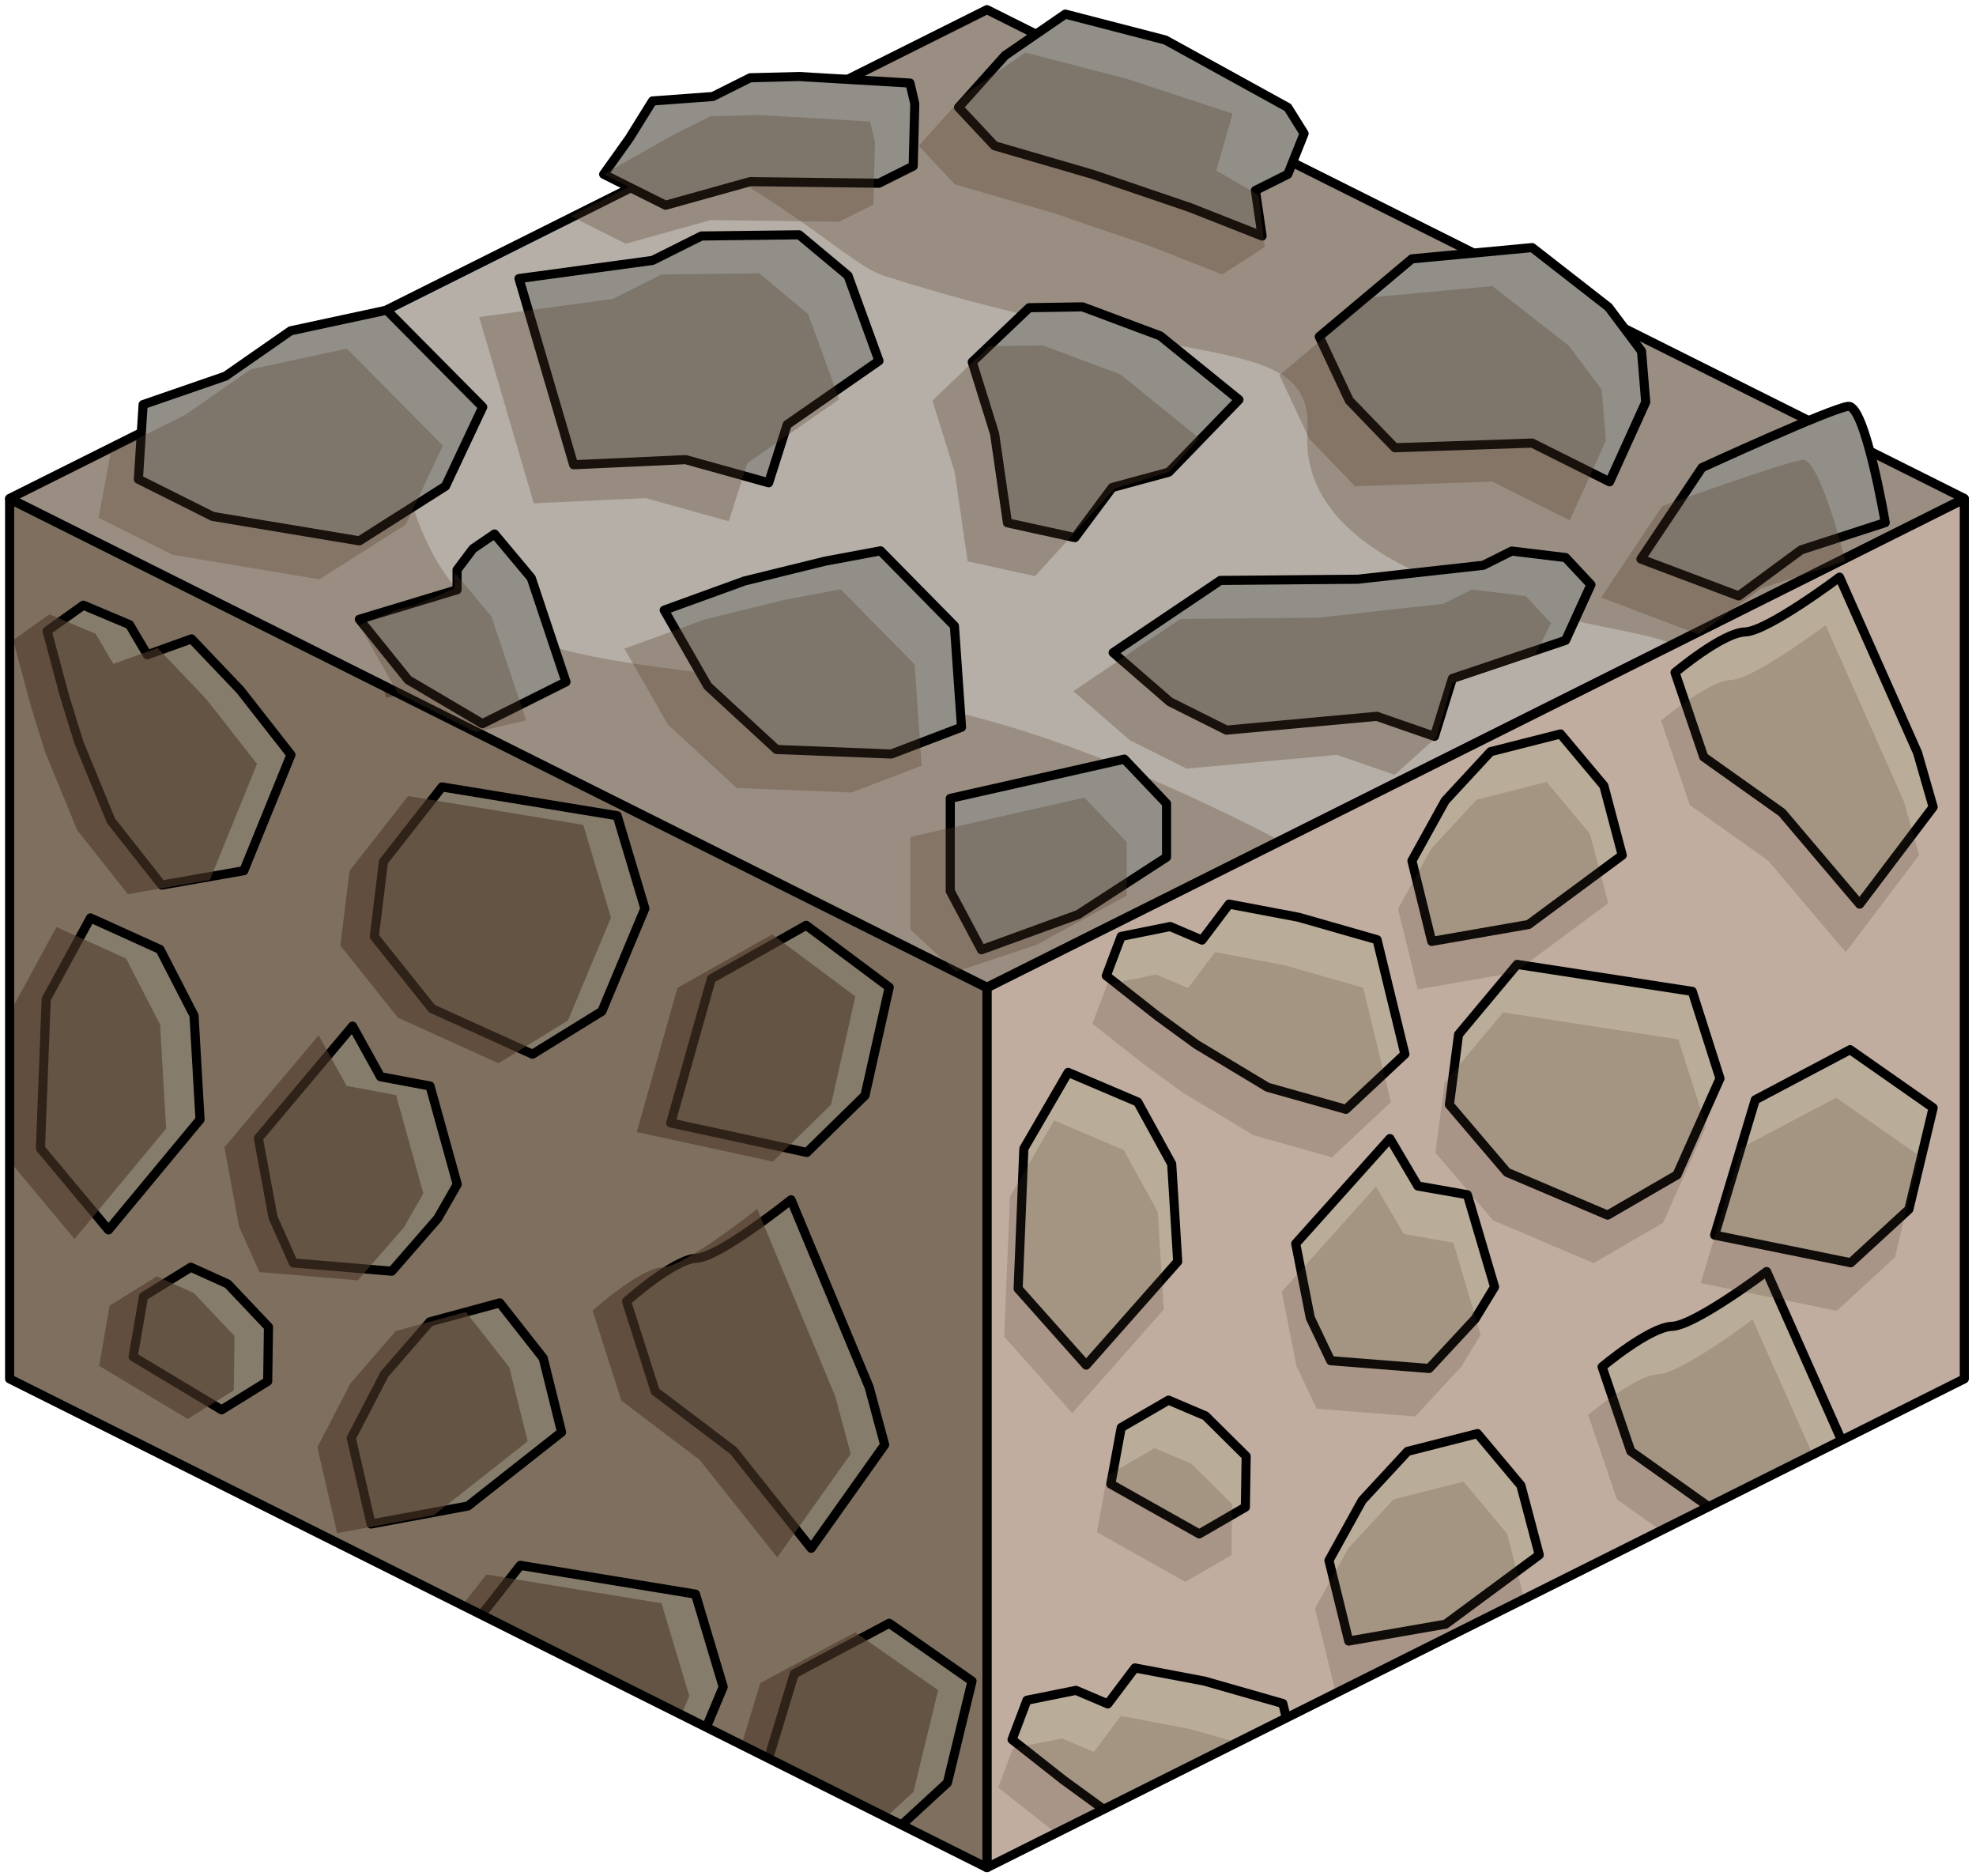 <?xml version="1.0" encoding="UTF-8" standalone="no"?><!DOCTYPE svg PUBLIC "-//W3C//DTD SVG 1.1//EN" "http://www.w3.org/Graphics/SVG/1.1/DTD/svg11.dtd"><svg width="100%" height="100%" viewBox="0 0 217 206" version="1.1" xmlns="http://www.w3.org/2000/svg" xmlns:xlink="http://www.w3.org/1999/xlink" xml:space="preserve" xmlns:serif="http://www.serif.com/" style="fill-rule:evenodd;clip-rule:evenodd;stroke-linecap:round;stroke-linejoin:round;stroke-miterlimit:1.5;"><g id="Stone_Block01"><g><g><path d="M215.718,54.794l0,96.599l-107.332,53.665l0,-96.598l107.332,-53.666Z" style="fill:#c0ada0;"/><clipPath id="_clip1"><path d="M215.718,54.794l0,96.599l-107.332,53.665l0,-96.598l107.332,-53.666Z"/></clipPath><g clip-path="url(#_clip1)"><path d="M113.914,235.949l-7.47,-8.393l0.628,-15.381l4.862,-8.365l7.638,3.249l3.735,6.804l0.66,10.713l-10.053,11.373" style="fill:#e1aa80;stroke:#000;stroke-width:1px;"/><path d="M137.455,205.664l6.48,-6.062l-3.057,-12.564l-8.623,-2.464l-7.622,-1.443l-2.977,3.95l-3.5,-1.488l-5.378,1.085l-1.634,4.32l5.651,4.448l4.24,3.09l7.816,4.704l8.604,2.424Z" style="fill:#b9ac99;stroke:#000;stroke-width:1px;"/><path d="M174.442,211.97l7.62,-4.416l4.724,-10.593l-3.045,-9.558l-19.234,-2.963l-6.431,7.697l-1.006,7.708l6.329,7.428l11.043,4.697Z" style="fill:#e1aa80;stroke:#000;stroke-width:1px;"/><path d="M196.217,175.509l8.069,-10.664l-1.706,-5.942l-8.575,-19.295c0,0 -7.897,5.94 -10.383,6.017c-2.486,0.076 -7.683,4.452 -7.683,4.452l3.152,9.269l8.6,6.112l8.526,10.051Z" style="fill:#b9ac99;stroke:#000;stroke-width:1px;"/><path d="M148.115,180.181l10.639,-1.857l10.284,-7.605l-2.016,-7.626l-4.769,-5.691l-7.679,1.95l-4.985,5.388l-3.647,6.589l2.173,8.852" style="fill:#b9ac99;stroke:#000;stroke-width:1px;"/><path d="M206.927,207.696l-9.119,-6.382l-10.414,5.505l-4.462,14.856l14.945,3.036l6.388,-5.869l2.662,-11.146" style="fill:#e1aa80;stroke:#000;stroke-width:1px;"/><path d="M119.281,149.884l-7.471,-8.393l0.629,-15.381l4.861,-8.365l7.639,3.249l3.734,6.804l0.66,10.713l-10.052,11.373" style="fill:#b9ac99;stroke:#000;stroke-width:1px;"/><path d="M131.7,168.416l-9.714,-5.467l1.146,-6.211l5.191,-3.009l4.057,1.725l4.47,4.429l-0.085,5.597l-5.065,2.936Z" style="fill:#b9ac99;stroke:#000;stroke-width:1px;"/><path d="M161.983,144.821l-5.042,5.43l-10.806,-0.849l-2.238,-4.698l-1.605,-8.155l10.344,-11.542l3.07,5.212l5.436,0.955l2.99,10.126l-2.149,3.521" style="fill:#b9ac99;stroke:#000;stroke-width:1px;"/><path d="M147.802,121.8l6.48,-6.062l-3.057,-12.564l-8.623,-2.464l-7.622,-1.443l-2.977,3.95l-3.5,-1.488l-5.378,1.085l-1.634,4.32l5.651,4.448l4.24,3.091l7.817,4.703l8.603,2.424Z" style="fill:#b9ac99;stroke:#000;stroke-width:1px;"/><path d="M176.54,133.415l7.621,-4.416l4.724,-10.592l-3.045,-9.558l-19.234,-2.963l-6.431,7.697l-1.006,7.708l6.329,7.428l11.042,4.696Z" style="fill:#b9ac99;stroke:#000;stroke-width:1px;"/><path d="M204.225,99.272l8.069,-10.665l-1.707,-5.942l-8.575,-19.294c0,0 -7.897,5.94 -10.382,6.016c-2.486,0.077 -7.683,4.453 -7.683,4.453l3.152,9.269l8.599,6.111l8.527,10.052Z" style="fill:#b9ac99;stroke:#000;stroke-width:1px;"/><path d="M157.228,103.363l10.639,-1.857l10.285,-7.606l-2.017,-7.625l-4.768,-5.692l-7.68,1.95l-4.984,5.389l-3.648,6.588l2.173,8.853" style="fill:#b9ac99;stroke:#000;stroke-width:1px;"/><path d="M212.294,121.631l-9.12,-6.382l-10.414,5.505l-4.461,14.856l14.945,3.036l6.387,-5.869l2.663,-11.146" style="fill:#b9ac99;stroke:#000;stroke-width:1px;"/><path d="M124.8,259.752l-9.713,-5.467l1.146,-6.211l5.191,-3.009l4.057,1.725l4.47,4.429l-0.085,5.597l-5.066,2.936Zm30.284,-23.595l-5.042,5.43l-10.806,-0.848l-2.238,-4.699l-1.605,-8.155l10.344,-11.541l3.07,5.211l5.436,0.955l2.99,10.126l-2.149,3.521Zm-42.702,5.063l-7.471,-8.393l0.629,-15.381l4.861,-8.365l7.639,3.249l3.734,6.804l0.66,10.713l-10.052,11.373Zm93.013,-28.253l-2.663,11.146l-6.387,5.869l-14.945,-3.036l4.461,-14.856l10.414,-5.505l9.12,6.382Zm-32.486,4.273l7.621,-4.415l4.723,-10.593l-3.045,-9.558l-19.233,-2.963l-6.432,7.697l-1.006,7.708l6.329,7.428l11.043,4.696Zm-36.987,-6.305l6.48,-6.062l-3.056,-12.565l-8.623,-2.463l-7.623,-1.443l-2.976,3.95l-3.5,-1.488l-5.379,1.085l-1.633,4.32l5.65,4.448l4.241,3.09l7.816,4.704l8.603,2.424Zm10.66,-25.483l10.639,-1.857l10.285,-7.605l-2.017,-7.626l-4.768,-5.691l-7.679,1.95l-4.985,5.388l-3.648,6.589l2.173,8.852Zm48.103,-4.672l8.069,-10.664l-1.707,-5.942l-8.575,-19.295c0,0 -7.897,5.94 -10.382,6.017c-2.486,0.076 -7.683,4.452 -7.683,4.452l3.151,9.269l8.6,6.112l8.527,10.051Zm-64.518,-7.093l-9.713,-5.467l1.145,-6.212l5.192,-3.008l4.056,1.725l4.47,4.429l-0.084,5.597l-5.066,2.936Zm30.283,-23.595l-5.042,5.43l-10.806,-0.849l-2.237,-4.698l-1.605,-8.155l10.343,-11.542l3.071,5.212l5.435,0.955l2.991,10.126l-2.15,3.521Zm-42.702,5.063l-7.47,-8.393l0.628,-15.381l4.862,-8.365l7.639,3.249l3.734,6.804l0.66,10.713l-10.053,11.373Zm93.013,-28.253l-2.662,11.146l-6.388,5.869l-14.945,-3.036l4.462,-14.856l10.414,-5.505l9.119,6.382Zm-35.753,11.784l7.62,-4.416l4.724,-10.592l-3.045,-9.558l-19.233,-2.963l-6.432,7.697l-1.006,7.708l6.329,7.428l11.043,4.696Zm-28.738,-11.615l6.48,-6.062l-3.057,-12.564l-8.623,-2.464l-7.622,-1.443l-2.977,3.95l-3.5,-1.488l-5.378,1.085l-1.634,4.32l5.651,4.448l4.24,3.09l7.816,4.704l8.604,2.424Zm9.425,-18.437l10.639,-1.857l10.285,-7.606l-2.016,-7.625l-4.769,-5.692l-7.679,1.95l-4.985,5.389l-3.648,6.588l2.173,8.853Zm46.997,-4.091l8.069,-10.665l-1.706,-5.942l-8.575,-19.294c0,0 -7.897,5.94 -10.383,6.016c-2.486,0.077 -7.683,4.453 -7.683,4.453l3.152,9.268l8.6,6.112l8.526,10.052Z" style="fill:#4f3929;fill-opacity:0.2;"/></g><path d="M215.718,54.794l0,96.599l-107.332,53.665l0,-96.598l107.332,-53.666Z" style="fill:none;stroke:#000;stroke-width:1px;"/></g><path d="M1.055,54.794l107.331,53.666l0,96.598l-107.331,-53.665l0,-96.599" style="fill:#7e6f5f;"/><clipPath id="_clip2"><path d="M1.055,54.794l107.331,53.666l0,96.598l-107.331,-53.665l0,-96.599"/></clipPath><g clip-path="url(#_clip2)"><path d="M6.547,226.771l-7.47,-8.946l0.629,-16.394l4.861,-8.915l7.639,3.462l3.734,7.252l0.66,11.419l-10.053,12.122" style="fill:#857c6c;stroke:#000;stroke-width:1px;"/><path d="M49.249,221.375l-5.042,5.788l-10.805,-0.905l-2.238,-5.008l-1.605,-8.692l10.343,-12.302l3.071,5.554l5.435,1.019l2.991,10.793l-2.15,3.753" style="fill:#857c6c;stroke:#000;stroke-width:1px;"/><path d="M30.088,194.492l6.48,-6.462l-3.057,-13.392l-8.623,-2.626l-7.622,-1.538l-2.977,4.21l-3.5,-1.586l-5.378,1.157l-1.634,4.604l5.651,4.741l4.24,3.294l7.816,5.014l8.604,2.584Z" style="fill:#857c6c;stroke:#000;stroke-width:1px;"/><path d="M67.075,201.212l7.62,-4.707l4.724,-11.29l-3.045,-10.187l-19.234,-3.159l-6.431,8.204l-1.006,8.217l6.329,7.917l11.043,5.005Z" style="fill:#857c6c;stroke:#000;stroke-width:1px;"/><path d="M89.083,169.997l8.069,-11.367l-1.707,-6.333l-8.575,-20.566c0,0 -7.897,6.332 -10.382,6.413c-2.486,0.082 -7.683,4.746 -7.683,4.746l3.152,9.879l8.599,6.515l8.527,10.713Z" style="fill:#857c6c;stroke:#000;stroke-width:1px;"/><path d="M40.748,167.33l10.639,-1.979l10.285,-8.106l-2.017,-8.128l-4.768,-6.067l-7.68,2.079l-4.984,5.743l-3.648,7.022l2.173,9.436" style="fill:#857c6c;stroke:#000;stroke-width:1px;"/><path d="M106.746,184.575l-9.093,-6.35l-10.432,5.551l-4.516,14.885l14.93,2.978l6.408,-5.899l2.703,-11.165" style="fill:#857c6c;stroke:#000;stroke-width:1px;"/><path d="M11.914,135.037l-7.471,-8.946l0.629,-16.394l4.861,-8.915l7.639,3.462l3.734,7.252l0.661,11.419l-10.053,12.122" style="fill:#857c6c;stroke:#000;stroke-width:1px;"/><path d="M24.333,154.79l-9.714,-5.827l1.146,-6.621l5.191,-3.206l4.057,1.838l4.47,4.721l-0.085,5.966l-5.065,3.129Z" style="fill:#857c6c;stroke:#000;stroke-width:1px;"/><path d="M48.065,133.784l-5.042,5.788l-10.806,-0.905l-2.238,-5.008l-1.605,-8.692l10.344,-12.302l3.07,5.555l5.436,1.018l2.99,10.793l-2.149,3.753" style="fill:#857c6c;stroke:#000;stroke-width:1px;"/><path d="M17.762,97.178l9.014,-1.579l5.175,-12.724l-5.559,-7.096l-5.362,-5.631l-4.853,1.743l-1.958,-3.307l-5.07,-2.136l-3.978,2.835l1.911,7.125l1.585,5.13l3.528,8.589l5.567,7.051Z" style="fill:#857c6c;stroke:#000;stroke-width:1px;"/><path d="M58.476,115.745l7.62,-4.706l4.724,-11.29l-3.045,-10.188l-19.233,-3.158l-6.432,8.203l-1.006,8.217l6.329,7.917l11.043,5.005Z" style="fill:#857c6c;stroke:#000;stroke-width:1px;"/><path d="M94.217,70.616l8.069,-11.367l-1.707,-6.333l-8.574,-20.565c0,0 -7.897,6.331 -10.383,6.412c-2.486,0.082 -7.683,4.746 -7.683,4.746l3.152,9.879l8.599,6.515l8.527,10.713Z" style="fill:#857c6c;stroke:#000;stroke-width:1px;"/><path d="M46.114,75.596l10.639,-1.979l10.285,-8.106l-2.016,-8.129l-4.769,-6.066l-7.679,2.079l-4.985,5.743l-3.648,7.022l2.173,9.436" style="fill:#857c6c;stroke:#000;stroke-width:1px;"/><path d="M97.653,108.396l-9.119,-6.802l-10.414,5.867l-4.462,15.834l14.946,3.237l6.387,-6.256l2.662,-11.88" style="fill:#857c6c;stroke:#000;stroke-width:1px;"/><path d="M15.239,247.525l-9.713,-5.826l1.146,-6.621l5.191,-3.206l4.057,1.838l4.47,4.721l-0.085,5.966l-5.066,3.128Zm30.284,-25.149l-5.042,5.788l-10.806,-0.904l-2.238,-5.008l-1.605,-8.692l10.344,-12.302l3.07,5.554l5.436,1.018l2.99,10.793l-2.149,3.753Zm-42.702,5.397l-7.471,-8.946l0.629,-16.394l4.861,-8.915l7.639,3.462l3.734,7.252l0.66,11.419l-10.052,12.122Zm100.199,-42.196l-2.704,11.165l-6.408,5.899l-14.93,-2.979l4.516,-14.884l10.433,-5.551l9.093,6.35Zm-39.672,16.637l7.621,-4.707l4.723,-11.29l-3.045,-10.187l-19.233,-3.159l-6.432,8.204l-1.006,8.216l6.329,7.918l11.043,5.005Zm-36.987,-6.721l6.48,-6.461l-3.056,-13.392l-8.623,-2.626l-7.623,-1.538l-2.976,4.21l-3.5,-1.586l-5.379,1.157l-1.633,4.604l5.65,4.741l4.241,3.294l7.816,5.014l8.603,2.583Zm58.995,-24.494l8.069,-11.367l-1.707,-6.333l-8.574,-20.566c0,0 -7.897,6.332 -10.383,6.413c-2.486,0.082 -7.683,4.746 -7.683,4.746l3.152,9.879l8.6,6.515l8.526,10.713Zm-48.335,-2.667l10.639,-1.979l10.285,-8.107l-2.017,-8.128l-4.768,-6.066l-7.679,2.078l-4.985,5.744l-3.648,7.022l2.173,9.436Zm-16.415,-12.541l-9.713,-5.826l1.145,-6.621l5.192,-3.207l4.056,1.839l4.47,4.721l-0.084,5.966l-5.066,3.128Zm23.732,-21.006l-5.042,5.788l-10.806,-0.904l-2.237,-5.008l-1.606,-8.692l10.344,-12.302l3.07,5.554l5.436,1.018l2.991,10.793l-2.15,3.753Zm-36.151,1.254l-7.47,-8.946l0.628,-16.394l4.862,-8.916l7.639,3.463l3.734,7.252l0.66,11.419l-10.053,12.122Zm85.74,-26.641l-2.663,11.88l-6.387,6.256l-14.945,-3.237l4.461,-15.834l10.414,-5.867l9.12,6.802Zm-39.178,7.349l7.621,-4.707l4.724,-11.29l-3.045,-10.187l-19.234,-3.159l-6.432,8.204l-1.005,8.217l6.328,7.917l11.043,5.005Zm-40.713,-18.568l9.014,-1.578l5.175,-12.724l-5.559,-7.096l-5.363,-5.631l-4.853,1.743l-1.958,-3.307l-5.069,-2.136l-3.979,2.835l1.911,7.124l1.585,5.131l3.529,8.589l5.567,7.05Zm28.352,-21.581l10.639,-1.98l10.285,-8.106l-2.017,-8.128l-4.769,-6.066l-7.679,2.078l-4.984,5.744l-3.648,7.022l2.173,9.436Zm48.102,-4.98l8.069,-11.367l-1.706,-6.333l-8.575,-20.566c0,0 -7.897,6.332 -10.383,6.413c-2.486,0.082 -7.683,4.746 -7.683,4.746l3.152,9.879l8.6,6.515l8.526,10.713Z" style="fill:#4f3929;fill-opacity:0.6;"/></g><path d="M1.055,54.794l107.331,53.666l0,96.598l-107.331,-53.665l0,-96.599" style="fill:none;stroke:#000;stroke-width:1px;"/></g><path d="M215.718,54.727l-107.332,-53.666l-107.331,53.666l107.331,53.665l107.332,-53.665Z" style="fill:#b6afa7;"/><clipPath id="_clip3"><path d="M215.718,54.727l-107.332,-53.666l-107.331,53.666l107.331,53.665l107.332,-53.665Z"/></clipPath><g clip-path="url(#_clip3)"><path d="M-10.973,21.837c0,0 25.752,7.572 44.227,16.79c10.717,5.347 10.436,12.284 12.302,17.627c6.806,19.49 22.135,14.676 56.519,21.331c14.621,2.829 30.457,10.551 38.511,14.708c16.652,8.595 35.774,8.945 35.774,8.945l-153.846,33.018l-67.966,-77.834l34.479,-34.585Z" style="fill:#7e6f5f;fill-opacity:0.5;"/><path d="M183.518,70.826c-1.62,-2.349 -41.14,-4.124 -39.943,-23.447c0.693,-11.185 -13.274,-6.448 -46.624,-17.141c-3.266,-1.047 -10.017,-7.712 -20.764,-13.077c-26.494,-13.227 -64.207,-12.397 -64.207,-12.397l153.225,-35.79l73.088,90.565l-54.775,11.287Z" style="fill:#7e6f5f;fill-opacity:0.5;"/></g><path d="M215.718,54.727l-107.332,-53.666l-107.331,53.666l107.331,53.665l107.332,-53.665Z" style="fill:none;stroke:#000;stroke-width:1px;"/><g><g><path d="M23.36,56.699l-8.162,-4.081l0.517,-8.196l9.045,-3.123l7.158,-4.978l10.548,-2.268l10.546,10.639l-4.09,8.689l-9.462,6.002l-16.1,-2.684Z" style="fill:#918f88;stroke:#000;stroke-width:1px;"/><path d="M71.659,28.594l-14.664,1.99l5.999,20.445l12.295,-0.564l9.123,2.541l2.034,-6.384l10.081,-7.005l-3.402,-9.357l-5.366,-4.48l-10.733,0.131l-5.367,2.683Z" style="fill:#918f88;stroke:#000;stroke-width:1px;"/><path d="M96.527,20.116l-14.135,-0.173l-9.298,2.591l-3.035,-1.517l-3.766,-1.884l2.821,-3.955l2.545,-4.094l6.616,-0.487l4.117,-2.059l5.367,-0.138l12.168,0.718l0.532,2.274l-0.174,6.845l-3.758,1.879Z" style="fill:#918f88;stroke:#000;stroke-width:1px;"/><path d="M127.977,4.391l-10.99,-2.843l-6.618,4.549l-5.1,5.692l3.956,4.218l10.733,3.126l10.733,3.661l7.91,3.118l-0.735,-5l3.558,-1.779l1.789,-4.472l-1.789,-2.862l-13.447,-7.408" style="fill:#918f88;stroke:#000;stroke-width:1px;"/><path d="M118.879,33.691l8.542,3.192l8.637,7.002l-7.698,7.954l-6.216,1.686l-4.098,5.503l-7.41,-1.623l-1.411,-9.774l-2.455,-7.885l6.25,-5.961l5.859,-0.094Z" style="fill:#918f88;stroke:#000;stroke-width:1px;"/><path d="M168.257,27.183l-13.21,1.239l-10.168,8.538l3.293,7.013l5.008,5.188l15.077,-0.512l8.505,4.253l3.967,-8.75l-0.459,-5.596l-3.624,-4.834l-8.389,-6.539Z" style="fill:#918f88;stroke:#000;stroke-width:1px;"/><path d="M149.096,63.597l-15.078,0.132l-11.775,7.927l6.22,5.395l6.228,3.115l16.501,-1.517l6.332,2.2l1.975,-6.354l12.428,-4.187l2.785,-6.112l-2.786,-2.979l-5.915,-0.711l-3.12,1.56l-13.795,1.531" style="fill:#918f88;stroke:#000;stroke-width:1px;"/><path d="M202.964,44.614c-1.867,0.205 -16.056,6.73 -16.056,6.73l-6.708,10.036l10.733,4.051l6.867,-5.059l9.232,-2.991c0,0 -2.2,-12.973 -4.068,-12.767Z" style="fill:#918f88;stroke:#000;stroke-width:1px;"/><path d="M96.698,60.478l8.115,8.245l0.779,11.123l-7.715,2.942l-12.603,-0.498l-7.551,-6.958l-4.782,-8.342l8.836,-3.206l8.821,-2.168l6.1,-1.138" style="fill:#918f88;stroke:#000;stroke-width:1px;"/><path d="M54.306,58.631l4.035,4.826l3.813,11.412l-9.177,4.588l-8.151,-4.808l-5.366,-6.652l10.733,-3.248l0,-2.182l1.741,-2.314l2.372,-1.622Z" style="fill:#918f88;stroke:#000;stroke-width:1px;"/><path d="M123.473,83.349l4.634,4.875l0,5.89l-9.703,6.295l-10.622,3.868l-3.426,-6.438l0,-10.178l19.117,-4.312Z" style="fill:#918f88;stroke:#000;stroke-width:1px;"/></g><g><g opacity="0.3"><path d="M18.986,60.927l-8.163,-4.081l1.352,-7.225l8.21,-4.094l7.159,-4.979l10.548,-2.268l10.545,10.64l-4.089,8.688l-9.463,6.002l-16.099,-2.683Z" style="fill:#4f3929;"/><path d="M67.285,32.821l-14.665,1.991l5.999,20.444l12.296,-0.564l9.123,2.542l2.034,-6.384l10.081,-7.005l-3.402,-9.357l-5.367,-4.48l-10.733,0.13l-5.366,2.683Z" style="fill:#4f3929;"/><path d="M92.153,24.343l-14.135,-0.172l-9.298,2.591l-3.036,-1.518l-3.038,-1.54l6.394,-3.197l-2.747,-1.374l7.608,-4.308l4.117,-2.059l5.366,-0.138l12.169,0.717l0.532,2.274l-0.175,6.845l-3.757,1.879Z" style="fill:#4f3929;"/><path d="M123.602,8.618l-10.989,-2.842l-6.619,4.549l-5.099,5.691l3.956,4.218l10.733,3.127l10.733,3.661l7.91,3.117l4.67,-3.022l-0.683,-5.708l-4.641,-2.676l1.789,-6.261l-11.76,-3.854" style="fill:#4f3929;"/><path d="M114.504,37.919l8.543,3.192l8.636,7.001l-3.319,3.715l-5.923,1.795l-8.77,9.634l-7.41,-1.624l-1.41,-9.774l-2.455,-7.885l6.25,-5.96l5.858,-0.094Z" style="fill:#4f3929;"/><path d="M163.883,31.411l-13.211,1.238l-10.168,8.539l3.294,7.013l5.008,5.187l15.077,-0.511l8.504,4.252l3.968,-8.749l-0.46,-5.597l-3.623,-4.834l-8.389,-6.538Z" style="fill:#4f3929;"/><path d="M144.721,67.824l-15.077,0.133l-11.775,7.927l6.219,5.395l6.229,3.114l16.5,-1.517l6.333,2.2l4.593,-4.118l1.769,-5.967l9.049,-3.081l1.776,-3.486l-2.786,-2.98l-5.914,-0.711l-3.121,1.56l-13.795,1.531" style="fill:#4f3929;"/><path d="M197.972,50.487c-1.867,0.205 -15.439,5.084 -15.439,5.084l-6.708,10.037l10.733,4.05l6.868,-5.059l9.232,-2.991c0,0 -2.818,-11.326 -4.686,-11.121Z" style="fill:#4f3929;"/><path d="M92.324,64.705l8.114,8.245l0.779,11.123l-7.714,2.942l-12.603,-0.498l-7.551,-6.957l-4.782,-8.342l8.836,-3.207l8.82,-2.168l6.101,-1.138" style="fill:#4f3929;"/><path d="M49.932,62.858l4.035,4.826l3.812,11.412l-5.545,1.288l-8.541,-4.271l-4.233,-7.483l4.233,-1.738l2.016,-0.504l4.213,-1.768l0.01,-1.762Z" style="fill:#4f3929;"/><path d="M119.098,87.576l4.635,4.876l0,5.889l-9.973,5.43l-8.784,2.916l-4.995,-4.621l0,-10.177l19.117,-4.313Z" style="fill:#4f3929;"/></g></g></g></g></svg>